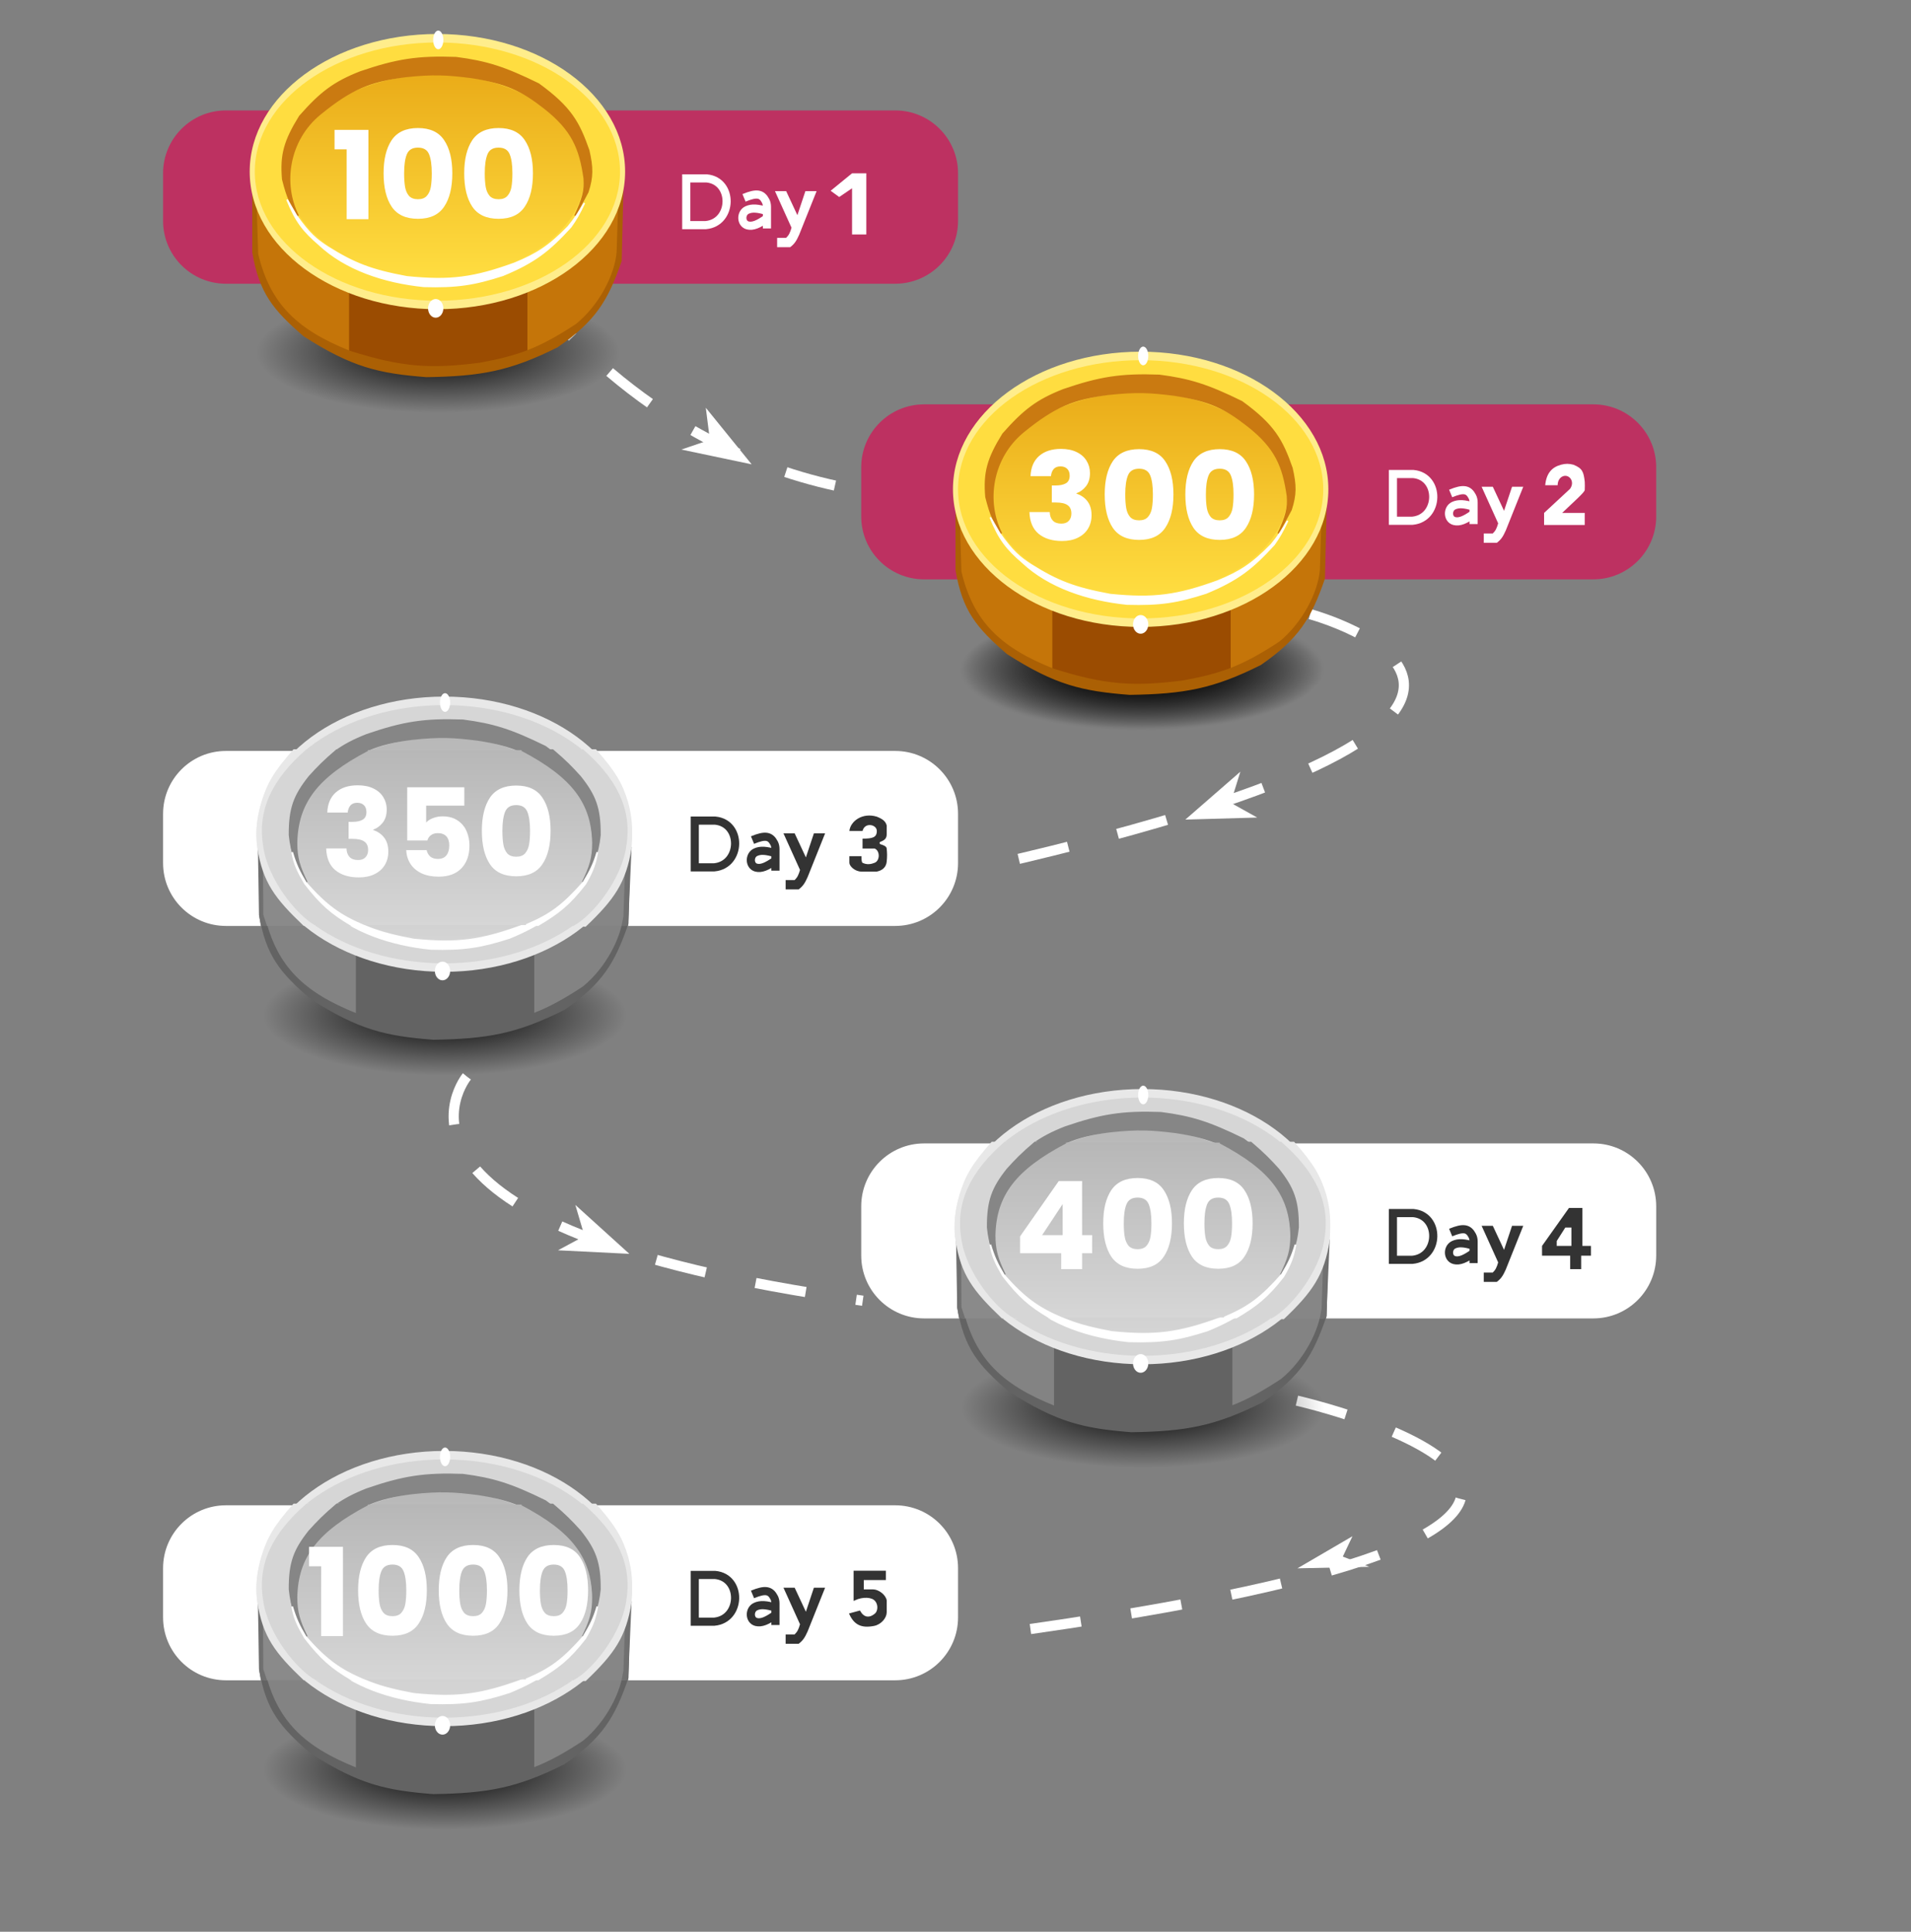 <svg width="375" height="379" viewBox="0 0 375 379" fill="none" xmlns="http://www.w3.org/2000/svg">
<rect x="0" y="0" width="375" height="379" fill="#808080" stroke="none"/>
<path d="M105.801 58.6C105.801 58.6 127.501 89.1 168.101 96.1" stroke="white" stroke-width="2" stroke-dasharray="10 10"/>
<path d="M133.701 88.2L147.501 91.1L138.501 80L139.301 86.3L133.701 88.2Z" fill="white"/>
<path d="M257.101 120.5C257.101 120.5 326.801 139.4 194.801 169.7" stroke="white" stroke-width="2" stroke-dasharray="10 10"/>
<path d="M246.702 160.4L232.602 160.8L243.402 151.4L241.502 157.5L246.702 160.4Z" fill="white"/>
<path d="M254.5 274.8C254.5 274.8 357.8 298.5 195.1 320.6" stroke="white" stroke-width="2" stroke-dasharray="10 10"/>
<path d="M268.7 307.4L254.6 307.7L265.4 301.4L263.5 305.4L268.7 307.4Z" fill="white"/>
<path d="M91.6 211.2C91.6 211.2 67.1 240.9 169.3 255.2" stroke="white" stroke-width="2" stroke-dasharray="10 10"/>
<path d="M109.5 245.3L123.5 246L112.9 236.4L114.7 242.5L109.5 245.3Z" fill="white"/>
<path d="M175.667 295.333H44.333C37.522 295.333 32 300.855 32 307.666V317.333C32 324.145 37.522 329.666 44.333 329.666H175.667C182.478 329.666 188 324.145 188 317.333V307.666C188 300.855 182.478 295.333 175.667 295.333Z" fill="white"/>
<path d="M173.667 308.333V309.833H169.334V312H171.334C172.334 312 173.667 313 173.834 314V316.333C173.834 317.333 172.834 318.567 171.501 318.833C169.001 319.333 167.714 318.56 166.834 316.667L168.667 316.167C169.403 317.458 170.575 317.758 171.834 316.667C172.399 316.177 172.587 314.841 171.834 314C171.167 313.167 169.294 313.064 167.667 313.833V308.333H173.667Z" fill="#333333" stroke="#333333" stroke-width="0.333"/>
<path d="M136.334 318.167V309H140.334C145.667 309.5 145.501 317.667 140.167 318.167H136.334Z" stroke="#333333" stroke-width="1.6"/>
<path d="M147.667 312.82C150.232 311.754 151.172 312.015 151.912 313.437C152.096 313.792 152.167 314.193 152.167 314.592V315.404M152.167 315.404C150.367 314.843 149.213 314.758 148.256 315.213C146.987 315.816 147.038 317.887 148.401 318.228C149.378 318.473 150.491 318.02 152.167 316.82M152.167 315.404V316.82M152.167 318.82V316.82" stroke="#333333" stroke-width="1.6"/>
<path d="M156.667 322.333H154.5H154.333V320.833H156C156.61 320.246 156.852 319.765 157.167 318.667L154 311.667H155.833L158.167 316.667L159.833 311.667H161.667L158.333 320C157.786 321.228 157.417 321.753 156.667 322.333Z" fill="#333333" stroke="#333333" stroke-width="0.333"/>
<path d="M87.333 359C107.031 359 122.999 353.702 122.999 347.167C122.999 340.631 107.031 335.333 87.333 335.333C67.635 335.333 51.666 340.631 51.666 347.167C51.666 353.702 67.635 359 87.333 359Z" fill="url(#paint0_radial_45_13774)"/>
<path d="M51.769 326.538L51.5 318.333C56.548 327.802 60.839 331.065 69.833 335V347C60.515 342.679 55.657 339.549 52.44 330.367C52.009 329.138 51.812 327.841 51.769 326.538Z" fill="#838383" stroke="#838383" stroke-width="0.333"/>
<path d="M122.565 326.705L122.834 318.5C117.786 327.969 113.829 331.065 104.834 335V347C114.151 342.68 118.715 339.696 121.897 330.535C122.324 329.304 122.522 328.007 122.565 326.705Z" fill="#838383" stroke="#838383" stroke-width="0.333"/>
<path d="M104.667 335C90.622 339.393 82.979 339.34 70 335V347C83.45 351.045 91.038 351.139 104.667 347V335Z" fill="#636363" stroke="#636363" stroke-width="0.333"/>
<path d="M51 327.5V315.333L51.5 317.333L51.833 327.833C54.167 337.667 59.5 342.833 70 347C80.257 350.249 85.816 350.558 95.5 349.333C102.988 347.955 107.164 346.509 114.5 341.667C119 338 122.129 332 122.5 327.5L122.833 317L123.5 315.333L123.167 329.167C120.478 336.948 118.113 340.839 110.667 346C101.401 350.632 95.708 351.672 85 351.833C75.758 351.101 70.54 349.96 61 343.833C55.087 338.715 52.358 335.475 51 327.5Z" fill="#636363" stroke="#636363" stroke-width="0.333"/>
<path d="M123.834 311.667C123.834 319.056 119.748 325.761 113.114 330.624C106.48 335.487 97.307 338.5 87.167 338.5C77.028 338.5 67.855 335.487 61.221 330.624C54.586 325.761 50.501 319.056 50.501 311.667C50.501 304.277 54.586 297.572 61.221 292.709C67.855 287.846 77.028 284.833 87.167 284.833C97.307 284.833 106.48 287.846 113.114 292.709C119.748 297.572 123.834 304.277 123.834 311.667Z" fill="#E8E8E8" stroke="#E8E8E8" stroke-width="0.333"/>
<path d="M87.167 337C106.957 337 123.001 325.658 123.001 311.667C123.001 297.676 106.957 286.333 87.167 286.333C67.377 286.333 51.334 297.676 51.334 311.667C51.334 325.658 67.377 337 87.167 337Z" fill="#D6D6D6"/>
<path d="M86.835 332.333C102.943 332.333 116.001 323.453 116.001 312.5C116.001 301.546 102.943 292.667 86.835 292.667C70.726 292.667 57.668 301.546 57.668 312.5C57.668 323.453 70.726 332.333 86.835 332.333Z" fill="url(#paint1_linear_45_13774)"/>
<path d="M64.167 300.333C57.833 305.5 56.667 314.166 59.834 320.333C58.494 318.28 57.785 316.954 56.833 313.166C56.424 308.366 57.181 305.663 60.166 300.833C64.305 296.137 66.892 294.183 72 292.166C79.133 289.722 83.265 289.057 90.833 289.333C96.761 290.104 100.275 291.198 107 294.5C113.374 299.121 114.92 302.076 116.833 307.5C117.609 310.891 117.626 312.688 116.666 315.666L114.166 320.333C115.729 317.023 116.169 315.414 116 313C115.166 307.166 113.7 303.496 108.166 299.166C103.764 295.728 100.792 294.262 93.833 293.166C89.108 292.565 86.35 292.397 80.833 293C73.888 293.892 70.229 295.394 64.167 300.333Z" fill="#868686" stroke="#868686" stroke-width="0.333"/>
<path d="M64.001 326C60.928 323.351 59.446 321.548 57.668 317.167L59.501 320.333C62.045 323.903 63.366 325.004 65.668 326.5C70.796 329.71 74.151 331.037 81.168 332.333C89.75 333.197 94.37 332.558 102.335 329.667C106.674 327.87 109.004 326.413 112.835 322.5C114.261 320.76 114.914 319.72 116.001 317.833C114.938 320.076 114.355 321.051 113.335 322.5C109.016 327.24 106.194 329.43 100.001 332C94.373 333.815 90.999 334.349 84.501 334.167C76.665 333.359 69.168 330.833 64.001 326Z" fill="white" stroke="white" stroke-width="0.333"/>
<path d="M86.834 340.333C87.662 340.333 88.334 339.512 88.334 338.5C88.334 337.487 87.662 336.667 86.834 336.667C86.006 336.667 85.334 337.487 85.334 338.5C85.334 339.512 86.006 340.333 86.834 340.333Z" fill="white"/>
<path d="M87.334 287.666C87.886 287.666 88.334 286.845 88.334 285.833C88.334 284.82 87.886 284 87.334 284C86.782 284 86.334 284.82 86.334 285.833C86.334 286.845 86.782 287.666 87.334 287.666Z" fill="white"/>
<path d="M102.41 295.177H71.966C64.313 299.485 61.261 302.334 58.847 308.464C57.561 314.76 58.359 317.194 60.193 321.247C63.961 325.489 66.352 327.227 70.957 329.489H103.251L107.624 327.302C115.382 321.868 117.354 318.017 115.866 309.473C114.857 303.923 110.405 299.109 102.41 295.177Z" fill="url(#paint2_linear_45_13774)"/>
<path d="M51.445 318.052C53.715 323.658 55.716 325.861 59.519 329.489H51.95L51.445 327.807V318.052Z" fill="#8A8A8A" stroke="#8A8A8A" stroke-width="0.333"/>
<path d="M51 327.5L50.773 314.183L51.446 318.051L51.5 327.5L52.166 329.5H51.333L51 327.5Z" fill="#707070" stroke="#707070" stroke-width="0.333"/>
<path d="M60.192 295.177H57.669C53.899 299.455 52.576 301.689 51.446 305.437C50.655 308.375 50.164 311.149 50.666 314.333C51.728 321.072 54.081 324.172 59.666 329.489H62.042C60.971 328.837 60.369 328.458 59.183 327.302C52.414 320.244 49.932 313.174 52.455 305.437C54.41 301.126 56.048 298.865 60.192 295.177Z" fill="#E8E8E8" stroke="#E8E8E8" stroke-width="0.333"/>
<path d="M66.083 295.177H60.196C53.633 300.895 50.67 306.842 51.785 313.847C52.626 320.406 58.344 327.471 62.045 329.489H68.604C61.035 324.443 57.354 319.844 56.832 313.342C56.474 305.472 58.449 301.484 66.083 295.177Z" fill="#D6D6D6" stroke="#D6D6D6" stroke-width="0.333"/>
<path d="M72.133 295.177H66.078C63.545 297.33 62.428 298.481 60.697 300.391C57.743 304.116 56.804 306.573 56.829 311.828C57.221 315.614 58.14 317.605 60.192 321.079C58.722 318.031 58.172 316.333 58.173 313.342C58.348 305.453 62.211 300.391 72.133 295.177Z" fill="#868686" stroke="#868686" stroke-width="0.333"/>
<path d="M71.499 329.667L68.938 329.489C65.004 327.145 63.059 325.471 59.832 321.333C58.327 318.729 57.745 317.471 57.332 315.192C58.027 317.557 58.669 318.943 59.999 321.167C64.042 325.736 66.743 327.66 71.499 329.667Z" fill="white" stroke="white" stroke-width="0.333"/>
<path d="M123.098 318.052C120.828 323.658 118.827 325.861 115.024 329.489H122.593L123.098 327.807V318.052Z" fill="#868686" stroke="#868686" stroke-width="0.333"/>
<path d="M123.166 328L123.77 314.183L122.832 318.167L122.499 327.833L122.166 329.5H123.097L123.166 328Z" fill="#707070" stroke="#707070" stroke-width="0.333"/>
<path d="M114.351 295.177H116.874C120.644 299.455 121.966 301.689 123.097 305.437C123.888 308.375 124.003 310.37 123.77 314.351C122.708 321.09 120.44 324.341 114.855 329.657L112.501 329.489C113.571 328.837 114.174 328.458 115.36 327.302C122.129 320.244 124.611 313.174 122.088 305.437C120.132 301.126 118.494 298.865 114.351 295.177Z" fill="#E8E8E8" stroke="#E8E8E8" stroke-width="0.333"/>
<path d="M108.46 295.177H114.347C120.91 300.895 123.873 306.842 122.758 313.847C121.917 320.406 116.199 327.471 112.498 329.489H105.939C113.508 324.443 117.189 319.844 117.711 313.342C118.069 305.472 116.094 301.484 108.46 295.177Z" fill="#D6D6D6" stroke="#D6D6D6" stroke-width="0.333"/>
<path d="M102.41 295.177H108.465C110.997 297.33 112.115 298.481 113.846 300.391C116.8 304.116 117.739 306.573 117.714 311.828C117.322 315.614 116.403 317.605 114.351 321.079C115.821 318.031 116.371 316.333 116.37 313.342C116.195 305.453 112.332 300.391 102.41 295.177Z" fill="#868686" stroke="#868686" stroke-width="0.333"/>
<path d="M103.25 329.489H105.605C109.539 327.145 111.63 325.553 114.856 321.415C116.361 318.811 116.798 317.471 117.211 315.192C116.516 317.557 115.85 318.855 114.52 321.079C110.476 325.648 108.007 327.483 103.25 329.489Z" fill="white" stroke="white" stroke-width="0.333"/>
<path d="M312.667 224.333H181.333C174.522 224.333 169 229.855 169 236.666V246.333C169 253.145 174.522 258.666 181.333 258.666H312.667C319.478 258.666 325 253.145 325 246.333V236.666C325 229.855 319.478 224.333 312.667 224.333Z" fill="white"/>
<path d="M273.334 247.167V238H277.334C282.667 238.5 282.501 246.667 277.167 247.167H273.334Z" stroke="#333333" stroke-width="1.6"/>
<path d="M284.667 241.82C287.232 240.754 288.172 241.015 288.912 242.438C289.096 242.792 289.167 243.193 289.167 243.592V244.404M289.167 244.404C287.367 243.844 286.213 243.758 285.256 244.214C283.987 244.817 284.038 246.887 285.401 247.229C286.378 247.474 287.491 247.02 289.167 245.82M289.167 244.404V245.82M289.167 247.82V245.82" stroke="#333333" stroke-width="1.6"/>
<path d="M293.667 251.333H291.5H291.333V249.833H293C293.61 249.246 293.852 248.765 294.167 247.667L291 240.667H292.833L295.167 245.667L296.833 240.667H298.667L295.333 249C294.786 250.228 294.417 250.753 293.667 251.333Z" fill="#333333" stroke="#333333" stroke-width="0.333"/>
<path d="M224.333 288C244.031 288 260 282.702 260 276.167C260 269.631 244.031 264.333 224.333 264.333C204.635 264.333 188.667 269.631 188.667 276.167C188.667 282.702 204.635 288 224.333 288Z" fill="url(#paint3_radial_45_13774)"/>
<path d="M188.769 255.538L188.5 247.333C193.548 256.802 197.839 260.065 206.833 264V276C197.515 271.679 192.657 268.549 189.44 259.367C189.009 258.138 188.812 256.841 188.769 255.538Z" fill="#838383" stroke="#838383" stroke-width="0.333"/>
<path d="M259.565 255.705L259.834 247.5C254.786 256.969 250.829 260.065 241.834 264V276C251.151 271.68 255.715 268.696 258.897 259.535C259.324 258.304 259.522 257.007 259.565 255.705Z" fill="#838383" stroke="#838383" stroke-width="0.333"/>
<path d="M241.667 264C227.622 268.393 219.979 268.34 207 264V276C220.45 280.045 228.038 280.139 241.667 276V264Z" fill="#636363" stroke="#636363" stroke-width="0.333"/>
<path d="M188 256.5V244.333L188.5 246.333L188.833 256.833C191.167 266.667 196.5 271.833 207 276C217.257 279.249 222.816 279.558 232.5 278.333C239.988 276.955 244.164 275.509 251.5 270.667C256 267 259.129 261 259.5 256.5L259.833 246L260.5 244.333L260.167 258.167C257.478 265.948 255.113 269.839 247.667 275C238.401 279.632 232.708 280.672 222 280.833C212.758 280.101 207.54 278.96 198 272.833C192.087 267.715 189.358 264.475 188 256.5Z" fill="#636363" stroke="#636363" stroke-width="0.333"/>
<path d="M260.834 240.667C260.834 248.056 256.748 254.761 250.114 259.624C243.48 264.487 234.307 267.5 224.167 267.5C214.028 267.5 204.855 264.487 198.221 259.624C191.587 254.761 187.501 248.056 187.501 240.667C187.501 233.277 191.587 226.572 198.221 221.709C204.855 216.846 214.028 213.833 224.167 213.833C234.307 213.833 243.48 216.846 250.114 221.709C256.748 226.572 260.834 233.277 260.834 240.667Z" fill="#E8E8E8" stroke="#E8E8E8" stroke-width="0.333"/>
<path d="M224.167 266C243.957 266 260 254.658 260 240.667C260 226.676 243.957 215.333 224.167 215.333C204.377 215.333 188.333 226.676 188.333 240.667C188.333 254.658 204.377 266 224.167 266Z" fill="#D6D6D6"/>
<path d="M223.835 261.333C239.943 261.333 253.002 252.453 253.002 241.5C253.002 230.546 239.943 221.667 223.835 221.667C207.727 221.667 194.668 230.546 194.668 241.5C194.668 252.453 207.727 261.333 223.835 261.333Z" fill="url(#paint4_linear_45_13774)"/>
<path d="M201.167 229.333C194.833 234.5 193.667 243.166 196.834 249.333C195.494 247.28 194.785 245.954 193.833 242.166C193.424 237.366 194.181 234.663 197.166 229.833C201.305 225.137 203.892 223.183 209 221.166C216.133 218.722 220.265 218.057 227.833 218.333C233.761 219.104 237.275 220.198 244 223.5C250.374 228.121 251.92 231.076 253.833 236.5C254.609 239.891 254.626 241.688 253.666 244.666L251.166 249.333C252.729 246.023 253.169 244.414 253 242C252.166 236.166 250.7 232.496 245.166 228.166C240.764 224.728 237.792 223.262 230.833 222.166C226.108 221.565 223.35 221.397 217.833 222C210.888 222.892 207.229 224.394 201.167 229.333Z" fill="#868686" stroke="#868686" stroke-width="0.333"/>
<path d="M201.001 255C197.928 252.351 196.446 250.548 194.668 246.167L196.501 249.333C199.045 252.903 200.366 254.004 202.668 255.5C207.796 258.71 211.151 260.037 218.168 261.333C226.75 262.197 231.37 261.558 239.335 258.667C243.674 256.87 246.004 255.413 249.835 251.5C251.261 249.76 251.914 248.72 253.001 246.833C251.938 249.076 251.355 250.051 250.335 251.5C246.016 256.24 243.194 258.43 237.001 261C231.373 262.815 227.999 263.349 221.501 263.167C213.665 262.359 206.168 259.833 201.001 255Z" fill="white" stroke="white" stroke-width="0.333"/>
<path d="M223.834 269.333C224.662 269.333 225.334 268.512 225.334 267.5C225.334 266.487 224.662 265.667 223.834 265.667C223.006 265.667 222.334 266.487 222.334 267.5C222.334 268.512 223.006 269.333 223.834 269.333Z" fill="white"/>
<path d="M224.334 216.666C224.886 216.666 225.334 215.845 225.334 214.833C225.334 213.82 224.886 213 224.334 213C223.782 213 223.334 213.82 223.334 214.833C223.334 215.845 223.782 216.666 224.334 216.666Z" fill="white"/>
<path d="M239.41 224.177H208.966C201.313 228.485 198.261 231.334 195.847 237.464C194.561 243.76 195.359 246.194 197.192 250.247C200.961 254.489 203.352 256.227 207.957 258.489H240.251L244.624 256.302C252.382 250.868 254.354 247.017 252.866 238.473C251.857 232.923 247.405 228.109 239.41 224.177Z" fill="url(#paint5_linear_45_13774)"/>
<path d="M188.445 247.052C190.715 252.658 192.716 254.861 196.519 258.489H188.95L188.445 256.807V247.052Z" fill="#8A8A8A" stroke="#8A8A8A" stroke-width="0.333"/>
<path d="M188 256.5L187.773 243.183L188.446 247.051L188.5 256.5L189.166 258.5H188.333L188 256.5Z" fill="#707070" stroke="#707070" stroke-width="0.333"/>
<path d="M197.192 224.177H194.669C190.899 228.455 189.576 230.689 188.445 234.437C187.655 237.375 187.164 240.149 187.666 243.333C188.728 250.072 191.081 253.172 196.666 258.489H199.042C197.971 257.837 197.369 257.458 196.183 256.302C189.414 249.244 186.932 242.174 189.455 234.437C191.41 230.126 193.048 227.865 197.192 224.177Z" fill="#E8E8E8" stroke="#E8E8E8" stroke-width="0.333"/>
<path d="M203.083 224.177H197.196C190.633 229.895 187.67 235.842 188.785 242.847C189.626 249.406 195.344 256.471 199.045 258.489H205.604C198.035 253.443 194.354 248.844 193.832 242.342C193.474 234.472 195.449 230.484 203.083 224.177Z" fill="#D6D6D6" stroke="#D6D6D6" stroke-width="0.333"/>
<path d="M209.133 224.177H203.078C200.546 226.33 199.428 227.481 197.697 229.391C194.743 233.116 193.804 235.573 193.829 240.828C194.221 244.614 195.14 246.605 197.192 250.079C195.722 247.031 195.172 245.333 195.173 242.342C195.348 234.453 199.211 229.391 209.133 224.177Z" fill="#868686" stroke="#868686" stroke-width="0.333"/>
<path d="M208.499 258.667L205.938 258.489C202.004 256.145 200.059 254.471 196.832 250.333C195.327 247.729 194.745 246.471 194.332 244.192C195.027 246.557 195.669 247.943 196.999 250.167C201.042 254.736 203.743 256.66 208.499 258.667Z" fill="white" stroke="white" stroke-width="0.333"/>
<path d="M260.098 247.052C257.828 252.658 255.827 254.861 252.024 258.489H259.593L260.098 256.807V247.052Z" fill="#868686" stroke="#868686" stroke-width="0.333"/>
<path d="M260.166 257L260.77 243.183L259.832 247.167L259.499 256.833L259.166 258.5H260.097L260.166 257Z" fill="#707070" stroke="#707070" stroke-width="0.333"/>
<path d="M251.351 224.177H253.874C257.644 228.455 258.966 230.689 260.097 234.437C260.888 237.375 261.003 239.37 260.77 243.351C259.708 250.09 257.44 253.341 251.855 258.657L249.501 258.489C250.571 257.837 251.174 257.458 252.36 256.302C259.129 249.244 261.611 242.174 259.088 234.437C257.132 230.126 255.494 227.865 251.351 224.177Z" fill="#E8E8E8" stroke="#E8E8E8" stroke-width="0.333"/>
<path d="M245.46 224.177H251.347C257.91 229.895 260.873 235.842 259.758 242.847C258.917 249.406 253.199 256.471 249.498 258.489H242.939C250.508 253.443 254.189 248.844 254.711 242.342C255.069 234.472 253.094 230.484 245.46 224.177Z" fill="#D6D6D6" stroke="#D6D6D6" stroke-width="0.333"/>
<path d="M239.41 224.177H245.465C247.997 226.33 249.115 227.481 250.846 229.391C253.8 233.116 254.739 235.573 254.714 240.828C254.322 244.614 253.403 246.605 251.351 250.079C252.821 247.031 253.371 245.333 253.37 242.342C253.195 234.453 249.332 229.391 239.41 224.177Z" fill="#868686" stroke="#868686" stroke-width="0.333"/>
<path d="M240.25 258.489H242.605C246.539 256.145 248.63 254.553 251.856 250.415C253.361 247.811 253.798 246.471 254.211 244.192C253.516 246.557 252.85 247.855 251.52 250.079C247.476 254.648 245.007 256.483 240.25 258.489Z" fill="white" stroke="white" stroke-width="0.333"/>
<path d="M175.667 147.333H44.333C37.522 147.333 32 152.855 32 159.666V169.333C32 176.145 37.522 181.666 44.333 181.666H175.667C182.478 181.666 188 176.145 188 169.333V159.666C188 152.855 182.478 147.333 175.667 147.333Z" fill="white"/>
<path d="M136.334 170.167V161H140.334C145.667 161.5 145.501 169.667 140.167 170.167H136.334Z" stroke="#333333" stroke-width="1.6"/>
<path d="M147.667 164.82C150.232 163.754 151.172 164.015 151.912 165.438C152.096 165.792 152.167 166.193 152.167 166.592V167.404M152.167 167.404C150.367 166.844 149.213 166.758 148.256 167.214C146.987 167.817 147.038 169.887 148.401 170.229C149.378 170.474 150.491 170.02 152.167 168.82M152.167 167.404V168.82M152.167 170.82V168.82" stroke="#333333" stroke-width="1.6"/>
<path d="M156.667 174.333H154.5H154.333V172.833H156C156.61 172.246 156.852 171.765 157.167 170.667L154 163.667H155.833L158.167 168.667L159.833 163.667H161.667L158.333 172C157.786 173.228 157.417 173.753 156.667 174.333Z" fill="#333333" stroke="#333333" stroke-width="0.333"/>
<path d="M87.333 211C107.031 211 122.999 205.702 122.999 199.167C122.999 192.631 107.031 187.333 87.333 187.333C67.635 187.333 51.666 192.631 51.666 199.167C51.666 205.702 67.635 211 87.333 211Z" fill="url(#paint6_radial_45_13774)"/>
<path d="M51.769 178.538L51.5 170.333C56.548 179.802 60.839 183.065 69.833 187V199C60.515 194.679 55.657 191.549 52.44 182.367C52.009 181.138 51.812 179.841 51.769 178.538Z" fill="#838383" stroke="#838383" stroke-width="0.333"/>
<path d="M122.565 178.705L122.834 170.5C117.786 179.969 113.829 183.065 104.834 187V199C114.151 194.68 118.715 191.696 121.897 182.535C122.324 181.304 122.522 180.007 122.565 178.705Z" fill="#838383" stroke="#838383" stroke-width="0.333"/>
<path d="M104.667 187C90.622 191.393 82.979 191.34 70 187V199C83.45 203.045 91.038 203.139 104.667 199V187Z" fill="#636363" stroke="#636363" stroke-width="0.333"/>
<path d="M51 179.5V167.333L51.5 169.333L51.833 179.833C54.167 189.667 59.5 194.833 70 199C80.257 202.249 85.816 202.558 95.5 201.333C102.988 199.955 107.164 198.509 114.5 193.667C119 190 122.129 184 122.5 179.5L122.833 169L123.5 167.333L123.167 181.167C120.478 188.948 118.113 192.839 110.667 198C101.401 202.632 95.708 203.672 85 203.833C75.758 203.101 70.54 201.96 61 195.833C55.087 190.715 52.358 187.475 51 179.5Z" fill="#636363" stroke="#636363" stroke-width="0.333"/>
<path d="M123.834 163.667C123.834 171.056 119.748 177.761 113.114 182.624C106.48 187.487 97.307 190.5 87.167 190.5C77.028 190.5 67.855 187.487 61.221 182.624C54.586 177.761 50.501 171.056 50.501 163.667C50.501 156.277 54.586 149.572 61.221 144.709C67.855 139.846 77.028 136.833 87.167 136.833C97.307 136.833 106.48 139.846 113.114 144.709C119.748 149.572 123.834 156.277 123.834 163.667Z" fill="#E8E8E8" stroke="#E8E8E8" stroke-width="0.333"/>
<path d="M87.167 189C106.957 189 123.001 177.658 123.001 163.667C123.001 149.676 106.957 138.333 87.167 138.333C67.377 138.333 51.334 149.676 51.334 163.667C51.334 177.658 67.377 189 87.167 189Z" fill="#D6D6D6"/>
<path d="M86.835 184.333C102.943 184.333 116.001 175.453 116.001 164.5C116.001 153.546 102.943 144.667 86.835 144.667C70.726 144.667 57.668 153.546 57.668 164.5C57.668 175.453 70.726 184.333 86.835 184.333Z" fill="url(#paint7_linear_45_13774)"/>
<path d="M64.167 152.333C57.833 157.5 56.667 166.166 59.834 172.333C58.494 170.28 57.785 168.954 56.833 165.166C56.424 160.366 57.181 157.663 60.166 152.833C64.305 148.137 66.892 146.183 72 144.166C79.133 141.722 83.265 141.057 90.833 141.333C96.761 142.104 100.275 143.198 107 146.5C113.374 151.121 114.92 154.076 116.833 159.5C117.609 162.891 117.626 164.688 116.666 167.666L114.166 172.333C115.729 169.023 116.169 167.414 116 165C115.166 159.166 113.7 155.496 108.166 151.166C103.764 147.728 100.792 146.262 93.833 145.166C89.108 144.565 86.35 144.397 80.833 145C73.888 145.892 70.229 147.394 64.167 152.333Z" fill="#868686" stroke="#868686" stroke-width="0.333"/>
<path d="M64.001 178C60.928 175.351 59.446 173.548 57.668 169.167L59.501 172.333C62.045 175.903 63.366 177.004 65.668 178.5C70.796 181.71 74.151 183.037 81.168 184.333C89.75 185.197 94.37 184.558 102.335 181.667C106.674 179.87 109.004 178.413 112.835 174.5C114.261 172.76 114.914 171.72 116.001 169.833C114.938 172.076 114.355 173.051 113.335 174.5C109.016 179.24 106.194 181.43 100.001 184C94.373 185.815 90.999 186.349 84.501 186.167C76.665 185.359 69.168 182.833 64.001 178Z" fill="white" stroke="white" stroke-width="0.333"/>
<path d="M86.834 192.333C87.662 192.333 88.334 191.512 88.334 190.5C88.334 189.487 87.662 188.667 86.834 188.667C86.006 188.667 85.334 189.487 85.334 190.5C85.334 191.512 86.006 192.333 86.834 192.333Z" fill="white"/>
<path d="M87.334 139.666C87.886 139.666 88.334 138.845 88.334 137.833C88.334 136.82 87.886 136 87.334 136C86.782 136 86.334 136.82 86.334 137.833C86.334 138.845 86.782 139.666 87.334 139.666Z" fill="white"/>
<path d="M102.41 147.177H71.966C64.313 151.485 61.261 154.334 58.847 160.464C57.561 166.76 58.359 169.194 60.193 173.247C63.961 177.489 66.352 179.227 70.957 181.489H103.251L107.624 179.302C115.382 173.868 117.354 170.017 115.866 161.473C114.857 155.923 110.405 151.109 102.41 147.177Z" fill="url(#paint8_linear_45_13774)"/>
<path d="M51.445 170.052C53.715 175.658 55.716 177.861 59.519 181.489H51.95L51.445 179.807V170.052Z" fill="#8A8A8A" stroke="#8A8A8A" stroke-width="0.333"/>
<path d="M51 179.5L50.773 166.183L51.446 170.051L51.5 179.5L52.166 181.5H51.333L51 179.5Z" fill="#707070" stroke="#707070" stroke-width="0.333"/>
<path d="M60.192 147.177H57.669C53.899 151.455 52.576 153.689 51.446 157.437C50.655 160.375 50.164 163.149 50.666 166.333C51.728 173.072 54.081 176.172 59.666 181.489H62.042C60.971 180.837 60.369 180.458 59.183 179.302C52.414 172.244 49.932 165.174 52.455 157.437C54.41 153.126 56.048 150.865 60.192 147.177Z" fill="#E8E8E8" stroke="#E8E8E8" stroke-width="0.333"/>
<path d="M66.083 147.177H60.196C53.633 152.895 50.67 158.842 51.785 165.847C52.626 172.406 58.344 179.471 62.045 181.489H68.604C61.035 176.443 57.354 171.844 56.832 165.342C56.474 157.472 58.449 153.484 66.083 147.177Z" fill="#D6D6D6" stroke="#D6D6D6" stroke-width="0.333"/>
<path d="M72.133 147.177H66.078C63.545 149.33 62.428 150.481 60.697 152.391C57.743 156.116 56.804 158.573 56.829 163.828C57.221 167.614 58.14 169.605 60.192 173.079C58.722 170.031 58.172 168.333 58.173 165.342C58.348 157.453 62.211 152.391 72.133 147.177Z" fill="#868686" stroke="#868686" stroke-width="0.333"/>
<path d="M71.499 181.667L68.938 181.489C65.004 179.145 63.059 177.471 59.832 173.333C58.327 170.729 57.745 169.471 57.332 167.192C58.027 169.557 58.669 170.943 59.999 173.167C64.042 177.736 66.743 179.66 71.499 181.667Z" fill="white" stroke="white" stroke-width="0.333"/>
<path d="M123.098 170.052C120.828 175.658 118.827 177.861 115.024 181.489H122.593L123.098 179.807V170.052Z" fill="#868686" stroke="#868686" stroke-width="0.333"/>
<path d="M123.166 180L123.77 166.183L122.832 170.167L122.499 179.833L122.166 181.5H123.097L123.166 180Z" fill="#707070" stroke="#707070" stroke-width="0.333"/>
<path d="M114.351 147.177H116.874C120.644 151.455 121.966 153.689 123.097 157.437C123.888 160.375 124.003 162.37 123.77 166.351C122.708 173.09 120.44 176.341 114.855 181.657L112.501 181.489C113.571 180.837 114.174 180.458 115.36 179.302C122.129 172.244 124.611 165.174 122.088 157.437C120.132 153.126 118.494 150.865 114.351 147.177Z" fill="#E8E8E8" stroke="#E8E8E8" stroke-width="0.333"/>
<path d="M108.46 147.177H114.347C120.91 152.895 123.873 158.842 122.758 165.847C121.917 172.406 116.199 179.471 112.498 181.489H105.939C113.508 176.443 117.189 171.844 117.711 165.342C118.069 157.472 116.094 153.484 108.46 147.177Z" fill="#D6D6D6" stroke="#D6D6D6" stroke-width="0.333"/>
<path d="M102.41 147.177H108.465C110.997 149.33 112.115 150.481 113.846 152.391C116.8 156.116 117.739 158.573 117.714 163.828C117.322 167.614 116.403 169.605 114.351 173.079C115.821 170.031 116.371 168.333 116.37 165.342C116.195 157.453 112.332 152.391 102.41 147.177Z" fill="#868686" stroke="#868686" stroke-width="0.333"/>
<path d="M103.25 181.489H105.605C109.539 179.145 111.63 177.553 114.856 173.415C116.361 170.811 116.798 169.471 117.211 167.192C116.516 169.557 115.85 170.855 114.52 173.079C110.476 177.648 108.007 179.483 103.25 181.489Z" fill="white" stroke="white" stroke-width="0.333"/>
<path d="M175.667 21.666H44.333C37.522 21.666 32 27.188 32 34V43.333C32 50.145 37.522 55.666 44.333 55.666H175.667C182.478 55.666 188 50.145 188 43.333V34C188 27.188 182.478 21.666 175.667 21.666Z" fill="#BD3161"/>
<path d="M134.666 44.167V35H138.666C143.999 35.5 143.833 43.667 138.499 44.167H134.666Z" stroke="white" stroke-width="1.6"/>
<path d="M145.999 38.82C148.564 37.754 149.504 38.015 150.244 39.437C150.428 39.792 150.499 40.193 150.499 40.592V41.404M150.499 41.404C148.699 40.843 147.546 40.758 146.588 41.213C145.319 41.816 145.37 43.887 146.733 44.228C147.71 44.473 148.823 44.02 150.499 42.82M150.499 41.404V42.82M150.499 44.82V42.82" stroke="white" stroke-width="1.6"/>
<path d="M154.999 48.333H152.832H152.665V46.833H154.332C154.942 46.246 155.184 45.765 155.499 44.666L152.332 37.666H154.165L156.499 42.666L158.165 37.666H159.999L156.665 46C156.118 47.228 155.749 47.753 154.999 48.333Z" fill="white" stroke="white" stroke-width="0.333"/>
<path d="M85.999 81C105.697 81 121.665 75.702 121.665 69.166C121.665 62.631 105.697 57.333 85.999 57.333C66.301 57.333 50.332 62.631 50.332 69.166C50.332 75.702 66.301 81 85.999 81Z" fill="url(#paint9_radial_45_13774)"/>
<path d="M50.435 48.538L50.166 40.333C55.215 49.802 59.505 53.064 68.499 57V69C59.181 64.679 54.323 61.548 51.106 52.367C50.675 51.137 50.478 49.84 50.435 48.538Z" fill="#C57509" stroke="#C57509" stroke-width="0.333"/>
<path d="M121.231 48.705L121.5 40.5C116.452 49.969 112.495 53.065 103.5 57V69C112.817 64.68 117.381 61.696 120.563 52.535C120.99 51.304 121.188 50.007 121.231 48.705Z" fill="#C57509" stroke="#C57509" stroke-width="0.333"/>
<path d="M103.333 57C89.288 61.393 81.645 61.34 68.666 57V69C82.116 73.045 89.704 73.139 103.333 69V57Z" fill="#9B4C01" stroke="#9B4C01" stroke-width="0.333"/>
<path d="M49.666 49.5V37.334L50.166 39.334L50.499 49.834C52.833 59.667 58.166 64.834 68.666 69C78.923 72.249 84.483 72.558 94.166 71.334C101.654 69.955 105.83 68.509 113.166 63.667C117.666 60 120.795 54 121.166 49.5L121.499 39L122.166 37.334L121.833 51.167C119.144 58.948 116.779 62.839 109.333 68C100.067 72.632 94.374 73.672 83.666 73.834C74.424 73.102 69.206 71.96 59.666 65.834C53.753 60.715 51.024 57.475 49.666 49.5Z" fill="#AB6004" stroke="#AB6004" stroke-width="0.333"/>
<path d="M122.5 33.666C122.5 41.056 118.414 47.761 111.78 52.624C105.146 57.487 95.973 60.5 85.833 60.5C75.694 60.5 66.521 57.487 59.887 52.624C53.252 47.761 49.166 41.056 49.166 33.666C49.166 26.276 53.252 19.572 59.887 14.709C66.521 9.846 75.694 6.833 85.833 6.833C95.973 6.833 105.146 9.846 111.78 14.709C118.414 19.572 122.5 26.276 122.5 33.666Z" fill="#FFED8B" stroke="#FFED8B" stroke-width="0.333"/>
<path d="M85.833 59C105.623 59 121.667 47.658 121.667 33.667C121.667 19.676 105.623 8.334 85.833 8.334C66.043 8.334 50 19.676 50 33.667C50 47.658 66.043 59 85.833 59Z" fill="#FFDD40"/>
<path d="M85.501 54.333C101.609 54.333 114.667 45.453 114.667 34.5C114.667 23.546 101.609 14.666 85.501 14.666C69.392 14.666 56.334 23.546 56.334 34.5C56.334 45.453 69.392 54.333 85.501 54.333Z" fill="url(#paint10_linear_45_13774)"/>
<path d="M62.833 22.333C56.499 27.5 55.333 36.166 58.5 42.333C57.16 40.28 56.451 38.953 55.499 35.166C55.09 30.366 55.847 27.663 58.833 22.833C62.971 18.136 65.558 16.183 70.666 14.166C77.799 11.722 81.931 11.056 89.499 11.333C95.427 12.104 98.941 13.197 105.666 16.5C112.04 21.121 113.586 24.076 115.499 29.5C116.275 32.891 116.292 34.687 115.333 37.666L112.833 42.333C114.395 39.023 114.835 37.413 114.666 35C113.833 29.166 112.366 25.495 106.833 21.166C102.43 17.728 99.458 16.262 92.499 15.166C87.774 14.565 85.016 14.397 79.499 15C72.554 15.892 68.895 17.394 62.833 22.333Z" fill="#CA7A11" stroke="#CA7A11" stroke-width="0.333"/>
<path d="M62.667 48C59.594 45.351 58.112 43.547 56.334 39.166L58.167 42.333C60.711 45.903 62.032 47.004 64.334 48.5C69.462 51.71 72.817 53.038 79.834 54.333C88.416 55.197 93.036 54.558 101.001 51.666C105.34 49.87 107.67 48.413 111.501 44.5C112.927 42.76 113.58 41.72 114.667 39.833C113.604 42.075 113.021 43.05 112.001 44.5C107.682 49.239 104.86 51.431 98.667 54C93.038 55.815 89.665 56.349 83.167 56.166C75.331 55.359 67.834 52.833 62.667 48Z" fill="white" stroke="white" stroke-width="0.333"/>
<path d="M312.667 79.334H181.333C174.522 79.334 169 84.855 169 91.667V101.333C169 108.145 174.522 113.667 181.333 113.667H312.667C319.478 113.667 325 108.145 325 101.333V91.667C325 84.855 319.478 79.334 312.667 79.334Z" fill="#BD3161"/>
<path d="M273.334 102.167V93H277.334C282.667 93.5 282.501 101.667 277.167 102.167H273.334Z" stroke="white" stroke-width="1.6"/>
<path d="M284.667 96.821C287.232 95.754 288.172 96.015 288.912 97.438C289.096 97.792 289.167 98.193 289.167 98.592V99.404M289.167 99.404C287.367 98.844 286.213 98.758 285.256 99.214C283.987 99.817 284.038 101.887 285.401 102.229C286.378 102.474 287.491 102.02 289.167 100.82M289.167 99.404V100.82M289.167 102.82V100.82" stroke="white" stroke-width="1.6"/>
<path d="M293.667 106.333H291.5H291.333V104.833H293C293.61 104.246 293.852 103.765 294.167 102.667L291 95.666H292.833L295.167 100.667L296.833 95.666H298.667L295.333 104C294.786 105.228 294.417 105.753 293.667 106.333Z" fill="white" stroke="white" stroke-width="0.333"/>
<path d="M224.333 143C244.031 143 260 137.702 260 131.167C260 124.631 244.031 119.333 224.333 119.333C204.635 119.333 188.667 124.631 188.667 131.167C188.667 137.702 204.635 143 224.333 143Z" fill="url(#paint11_radial_45_13774)"/>
<path d="M223.999 143.333C243.697 143.333 259.666 138.035 259.666 131.5C259.666 124.964 243.697 119.667 223.999 119.667C204.301 119.667 188.333 124.964 188.333 131.5C188.333 138.035 204.301 143.333 223.999 143.333Z" fill="url(#paint12_radial_45_13774)"/>
<path d="M188.435 110.872L188.166 102.667C193.214 112.135 197.505 115.398 206.499 119.333V131.333C197.181 127.013 192.323 123.882 189.106 114.7C188.675 113.471 188.478 112.174 188.435 110.872Z" fill="#C57509" stroke="#C57509" stroke-width="0.333"/>
<path d="M259.231 111.039L259.5 102.833C254.452 112.302 250.495 115.398 241.5 119.333V131.333C250.817 127.013 255.381 124.03 258.563 114.868C258.99 113.637 259.188 112.341 259.231 111.039Z" fill="#C57509" stroke="#C57509" stroke-width="0.333"/>
<path d="M241.333 119.333C227.288 123.727 219.645 123.674 206.666 119.333V131.333C220.116 135.378 227.704 135.473 241.333 131.333V119.333Z" fill="#9B4C01" stroke="#9B4C01" stroke-width="0.333"/>
<path d="M187.666 111.833V99.666L188.166 101.667L188.499 112.167C190.833 122 196.166 127.167 206.666 131.333C216.923 134.582 222.482 134.892 232.166 133.667C239.654 132.289 243.83 130.842 251.166 126C255.666 122.333 258.795 116.333 259.166 111.833L259.499 101.333L260.166 99.666L259.833 113.5C257.144 121.281 254.779 125.172 247.333 130.333C238.067 134.966 232.374 136.006 221.666 136.167C212.424 135.435 207.206 134.293 197.666 128.167C191.753 123.049 189.024 119.809 187.666 111.833Z" fill="#AB6004" stroke="#AB6004" stroke-width="0.333"/>
<path d="M260.5 96C260.5 103.39 256.414 110.094 249.78 114.957C243.146 119.82 233.973 122.833 223.833 122.833C213.694 122.833 204.521 119.82 197.887 114.957C191.253 110.094 187.167 103.39 187.167 96C187.167 88.61 191.253 81.905 197.887 77.042C204.521 72.179 213.694 69.166 223.833 69.166C233.973 69.166 243.146 72.179 249.78 77.042C256.414 81.905 260.5 88.61 260.5 96Z" fill="#FFED8B" stroke="#FFED8B" stroke-width="0.333"/>
<path d="M223.833 121.334C243.623 121.334 259.666 109.991 259.666 96C259.666 82.009 243.623 70.667 223.833 70.667C204.043 70.667 188 82.009 188 96C188 109.991 204.043 121.334 223.833 121.334Z" fill="#FFDD40"/>
<path d="M223.501 116.667C239.609 116.667 252.668 107.787 252.668 96.833C252.668 85.88 239.609 77 223.501 77C207.393 77 194.334 85.88 194.334 96.833C194.334 107.787 207.393 116.667 223.501 116.667Z" fill="url(#paint13_linear_45_13774)"/>
<path d="M200.833 84.666C194.499 89.833 193.333 98.5 196.5 104.667C195.16 102.614 194.451 101.287 193.499 97.5C193.09 92.699 193.847 89.996 196.832 85.166C200.971 80.47 203.558 78.516 208.666 76.5C215.799 74.055 219.931 73.39 227.499 73.666C233.427 74.437 236.941 75.531 243.666 78.833C250.04 83.454 251.586 86.41 253.499 91.833C254.275 95.225 254.292 97.021 253.333 100L250.833 104.667C252.395 101.357 252.835 99.747 252.666 97.333C251.833 91.5 250.366 87.829 244.833 83.5C240.43 80.061 237.458 78.595 230.499 77.5C225.774 76.898 223.016 76.731 217.499 77.333C210.554 78.225 206.895 79.727 200.833 84.666Z" fill="#CA7A11" stroke="#CA7A11" stroke-width="0.333"/>
<path d="M200.667 110.333C197.594 107.684 196.112 105.881 194.334 101.5L196.167 104.667C198.711 108.236 200.032 109.338 202.334 110.833C207.462 114.043 210.817 115.371 217.834 116.667C226.416 117.531 231.036 116.892 239.001 114C243.34 112.204 245.67 110.747 249.501 106.833C250.927 105.093 251.58 104.053 252.667 102.167C251.604 104.409 251.021 105.384 250.001 106.833C245.682 111.573 242.86 113.764 236.667 116.333C231.039 118.148 227.665 118.683 221.167 118.5C213.331 117.693 205.834 115.167 200.667 110.333Z" fill="white" stroke="white" stroke-width="0.333"/>
<path d="M85.5 62.334C86.328 62.334 87 61.513 87 60.5C87 59.488 86.328 58.667 85.5 58.667C84.672 58.667 84 59.488 84 60.5C84 61.513 84.672 62.334 85.5 62.334Z" fill="white"/>
<path d="M86 9.667C86.552 9.667 87 8.846 87 7.833C87 6.821 86.552 6 86 6C85.448 6 85 6.821 85 7.833C85 8.846 85.448 9.667 86 9.667Z" fill="white"/>
<path d="M164.68 38.653L167.2 36.939V46H170V34H167.2L163 37.429L164.68 38.653Z" fill="white"/>
<path d="M303.222 95.197H305.66C305.66 93.542 307.211 92.832 308.097 93.778C308.435 94.139 308.762 94.961 308.097 95.906L303 100.635V103H310.979V100.635H306.546C308.538 98.698 310.954 96.616 310.979 96.143C311.012 95.496 311.002 95.134 310.979 94.488C310.757 92.596 310.535 91.887 308.762 91.177C307.876 90.941 307.211 90.941 306.324 91.177C304.551 91.65 303.443 92.832 303.222 95.197Z" fill="white"/>
<path d="M169.259 163.029H166.674C166.889 161.09 169.259 159.366 172.06 160.228C173.137 160.659 173.783 161.09 173.999 161.951V163.675C173.999 164.537 173.561 164.86 172.706 165.183C172.581 165.326 172.557 165.416 172.706 165.614C173.367 165.806 173.959 166.045 173.999 166.476C174.086 167.416 174.109 167.971 173.999 169.061C173.888 170.151 173.137 170.785 172.06 171H169.044C167.751 171 166.674 169.923 166.674 169.276V167.984H169.044C169.044 168.415 169.055 169.175 169.259 169.276C170.121 169.707 170.929 169.556 171.629 169.276C172.706 168.846 172.706 166.907 171.629 166.476H169.259V164.537C171.198 164.537 172.06 164.322 172.06 163.029C172.06 161.736 169.682 161.256 169.259 163.029Z" fill="#333333"/>
<path d="M307.88 237L302.6 244.44V246.36H308.12V249H310.28V246.36H312.2V244.44H310.52V237H307.88Z" fill="#333333"/>
<path d="M305.48 243.48L307.16 240.84H308.36V244.44H305.48V243.48Z" fill="white"/>
<path d="M223.834 124.333C224.662 124.333 225.334 123.512 225.334 122.5C225.334 121.487 224.662 120.667 223.834 120.667C223.006 120.667 222.334 121.487 222.334 122.5C222.334 123.512 223.006 124.333 223.834 124.333Z" fill="white"/>
<path d="M224.334 71.667C224.886 71.667 225.334 70.846 225.334 69.833C225.334 68.821 224.886 68 224.334 68C223.782 68 223.334 68.821 223.334 69.833C223.334 70.846 223.782 71.667 224.334 71.667Z" fill="white"/>
<path d="M65.648 29.296V25.48H72.296V43H68.024V29.296H65.648ZM75.271 34C75.271 31.248 75.799 29.08 76.855 27.496C77.927 25.912 79.647 25.12 82.015 25.12C84.383 25.12 86.095 25.912 87.151 27.496C88.223 29.08 88.759 31.248 88.759 34C88.759 36.784 88.223 38.968 87.151 40.552C86.095 42.136 84.383 42.928 82.015 42.928C79.647 42.928 77.927 42.136 76.855 40.552C75.799 38.968 75.271 36.784 75.271 34ZM84.727 34C84.727 32.384 84.551 31.144 84.199 30.28C83.847 29.4 83.119 28.96 82.015 28.96C80.911 28.96 80.183 29.4 79.831 30.28C79.479 31.144 79.303 32.384 79.303 34C79.303 35.088 79.367 35.992 79.495 36.712C79.623 37.416 79.879 37.992 80.263 38.44C80.663 38.872 81.247 39.088 82.015 39.088C82.783 39.088 83.359 38.872 83.743 38.44C84.143 37.992 84.407 37.416 84.535 36.712C84.663 35.992 84.727 35.088 84.727 34ZM91.094 34C91.094 31.248 91.622 29.08 92.678 27.496C93.75 25.912 95.47 25.12 97.838 25.12C100.206 25.12 101.918 25.912 102.974 27.496C104.046 29.08 104.582 31.248 104.582 34C104.582 36.784 104.046 38.968 102.974 40.552C101.918 42.136 100.206 42.928 97.838 42.928C95.47 42.928 93.75 42.136 92.678 40.552C91.622 38.968 91.094 36.784 91.094 34ZM100.55 34C100.55 32.384 100.374 31.144 100.022 30.28C99.67 29.4 98.942 28.96 97.838 28.96C96.734 28.96 96.006 29.4 95.654 30.28C95.302 31.144 95.126 32.384 95.126 34C95.126 35.088 95.19 35.992 95.318 36.712C95.446 37.416 95.702 37.992 96.086 38.44C96.486 38.872 97.07 39.088 97.838 39.088C98.606 39.088 99.182 38.872 99.566 38.44C99.966 37.992 100.23 37.416 100.358 36.712C100.486 35.992 100.55 35.088 100.55 34Z" fill="white"/>
<path d="M202.224 93.424C202.288 91.712 202.848 90.392 203.904 89.464C204.96 88.536 206.392 88.072 208.2 88.072C209.4 88.072 210.424 88.28 211.272 88.696C212.136 89.112 212.784 89.68 213.216 90.4C213.664 91.12 213.888 91.928 213.888 92.824C213.888 93.88 213.624 94.744 213.096 95.416C212.568 96.072 211.952 96.52 211.248 96.76V96.856C212.16 97.16 212.88 97.664 213.408 98.368C213.936 99.072 214.2 99.976 214.2 101.08C214.2 102.072 213.968 102.952 213.504 103.72C213.056 104.472 212.392 105.064 211.512 105.496C210.648 105.928 209.616 106.144 208.416 106.144C206.496 106.144 204.96 105.672 203.808 104.728C202.672 103.784 202.072 102.36 202.008 100.456H205.992C206.008 101.16 206.208 101.72 206.592 102.136C206.976 102.536 207.536 102.736 208.272 102.736C208.896 102.736 209.376 102.56 209.712 102.208C210.064 101.84 210.24 101.36 210.24 100.768C210.24 100 209.992 99.448 209.496 99.112C209.016 98.76 208.24 98.584 207.168 98.584H206.4V95.248H207.168C207.984 95.248 208.64 95.112 209.136 94.84C209.648 94.552 209.904 94.048 209.904 93.328C209.904 92.752 209.744 92.304 209.424 91.984C209.104 91.664 208.664 91.504 208.104 91.504C207.496 91.504 207.04 91.688 206.736 92.056C206.448 92.424 206.28 92.88 206.232 93.424H202.224ZM216.779 97C216.779 94.248 217.307 92.08 218.363 90.496C219.435 88.912 221.155 88.12 223.523 88.12C225.891 88.12 227.603 88.912 228.659 90.496C229.731 92.08 230.267 94.248 230.267 97C230.267 99.784 229.731 101.968 228.659 103.552C227.603 105.136 225.891 105.928 223.523 105.928C221.155 105.928 219.435 105.136 218.363 103.552C217.307 101.968 216.779 99.784 216.779 97ZM226.235 97C226.235 95.384 226.059 94.144 225.707 93.28C225.355 92.4 224.627 91.96 223.523 91.96C222.419 91.96 221.691 92.4 221.339 93.28C220.987 94.144 220.811 95.384 220.811 97C220.811 98.088 220.875 98.992 221.003 99.712C221.131 100.416 221.387 100.992 221.771 101.44C222.171 101.872 222.755 102.088 223.523 102.088C224.291 102.088 224.867 101.872 225.251 101.44C225.651 100.992 225.915 100.416 226.043 99.712C226.171 98.992 226.235 98.088 226.235 97ZM232.602 97C232.602 94.248 233.13 92.08 234.186 90.496C235.258 88.912 236.978 88.12 239.346 88.12C241.714 88.12 243.426 88.912 244.482 90.496C245.554 92.08 246.09 94.248 246.09 97C246.09 99.784 245.554 101.968 244.482 103.552C243.426 105.136 241.714 105.928 239.346 105.928C236.978 105.928 235.258 105.136 234.186 103.552C233.13 101.968 232.602 99.784 232.602 97ZM242.058 97C242.058 95.384 241.882 94.144 241.53 93.28C241.178 92.4 240.45 91.96 239.346 91.96C238.242 91.96 237.514 92.4 237.162 93.28C236.81 94.144 236.634 95.384 236.634 97C236.634 98.088 236.698 98.992 236.826 99.712C236.954 100.416 237.21 100.992 237.594 101.44C237.994 101.872 238.578 102.088 239.346 102.088C240.114 102.088 240.69 101.872 241.074 101.44C241.474 100.992 241.738 100.416 241.866 99.712C241.994 98.992 242.058 98.088 242.058 97Z" fill="white"/>
<path d="M64.224 159.424C64.288 157.712 64.848 156.392 65.904 155.464C66.96 154.536 68.392 154.072 70.2 154.072C71.4 154.072 72.424 154.28 73.272 154.696C74.136 155.112 74.784 155.68 75.216 156.4C75.664 157.12 75.888 157.928 75.888 158.824C75.888 159.88 75.624 160.744 75.096 161.416C74.568 162.072 73.952 162.52 73.248 162.76V162.856C74.16 163.16 74.88 163.664 75.408 164.368C75.936 165.072 76.2 165.976 76.2 167.08C76.2 168.072 75.968 168.952 75.504 169.72C75.056 170.472 74.392 171.064 73.512 171.496C72.648 171.928 71.616 172.144 70.416 172.144C68.496 172.144 66.96 171.672 65.808 170.728C64.672 169.784 64.072 168.36 64.008 166.456H67.992C68.008 167.16 68.208 167.72 68.592 168.136C68.976 168.536 69.536 168.736 70.272 168.736C70.896 168.736 71.376 168.56 71.712 168.208C72.064 167.84 72.24 167.36 72.24 166.768C72.24 166 71.992 165.448 71.496 165.112C71.016 164.76 70.24 164.584 69.168 164.584H68.4V161.248H69.168C69.984 161.248 70.64 161.112 71.136 160.84C71.648 160.552 71.904 160.048 71.904 159.328C71.904 158.752 71.744 158.304 71.424 157.984C71.104 157.664 70.664 157.504 70.104 157.504C69.496 157.504 69.04 157.688 68.736 158.056C68.448 158.424 68.28 158.88 68.232 159.424H64.224ZM91.115 158.056H83.626V161.368C83.947 161.016 84.394 160.728 84.971 160.504C85.546 160.28 86.171 160.168 86.843 160.168C88.043 160.168 89.034 160.44 89.819 160.984C90.618 161.528 91.203 162.232 91.57 163.096C91.939 163.96 92.123 164.896 92.123 165.904C92.123 167.776 91.594 169.264 90.538 170.368C89.483 171.456 87.995 172 86.075 172C84.794 172 83.683 171.784 82.739 171.352C81.794 170.904 81.067 170.288 80.555 169.504C80.043 168.72 79.763 167.816 79.715 166.792H83.722C83.819 167.288 84.05 167.704 84.418 168.04C84.787 168.36 85.29 168.52 85.93 168.52C86.683 168.52 87.243 168.28 87.611 167.8C87.978 167.32 88.162 166.68 88.162 165.88C88.162 165.096 87.971 164.496 87.587 164.08C87.203 163.664 86.642 163.456 85.906 163.456C85.362 163.456 84.915 163.592 84.562 163.864C84.21 164.12 83.978 164.464 83.867 164.896H79.906V154.456H91.115V158.056ZM94.555 163C94.555 160.248 95.083 158.08 96.139 156.496C97.211 154.912 98.931 154.12 101.299 154.12C103.667 154.12 105.379 154.912 106.435 156.496C107.507 158.08 108.043 160.248 108.043 163C108.043 165.784 107.507 167.968 106.435 169.552C105.379 171.136 103.667 171.928 101.299 171.928C98.931 171.928 97.211 171.136 96.139 169.552C95.083 167.968 94.555 165.784 94.555 163ZM104.011 163C104.011 161.384 103.835 160.144 103.483 159.28C103.131 158.4 102.403 157.96 101.299 157.96C100.195 157.96 99.467 158.4 99.115 159.28C98.763 160.144 98.587 161.384 98.587 163C98.587 164.088 98.651 164.992 98.779 165.712C98.907 166.416 99.163 166.992 99.547 167.44C99.947 167.872 100.531 168.088 101.299 168.088C102.067 168.088 102.643 167.872 103.027 167.44C103.427 166.992 103.691 166.416 103.819 165.712C103.947 164.992 104.011 164.088 104.011 163Z" fill="white"/>
<path d="M200.176 245.88V242.568L207.76 231.72H212.344V242.328H214.312V245.88H212.344V249H208.24V245.88H200.176ZM208.528 236.232L204.496 242.328H208.528V236.232ZM216.489 240C216.489 237.248 217.017 235.08 218.073 233.496C219.145 231.912 220.865 231.12 223.233 231.12C225.601 231.12 227.313 231.912 228.369 233.496C229.441 235.08 229.977 237.248 229.977 240C229.977 242.784 229.441 244.968 228.369 246.552C227.313 248.136 225.601 248.928 223.233 248.928C220.865 248.928 219.145 248.136 218.073 246.552C217.017 244.968 216.489 242.784 216.489 240ZM225.945 240C225.945 238.384 225.769 237.144 225.417 236.28C225.065 235.4 224.337 234.96 223.233 234.96C222.129 234.96 221.401 235.4 221.049 236.28C220.697 237.144 220.521 238.384 220.521 240C220.521 241.088 220.585 241.992 220.713 242.712C220.841 243.416 221.097 243.992 221.481 244.44C221.881 244.872 222.465 245.088 223.233 245.088C224.001 245.088 224.577 244.872 224.961 244.44C225.361 243.992 225.625 243.416 225.753 242.712C225.881 241.992 225.945 241.088 225.945 240ZM232.313 240C232.313 237.248 232.841 235.08 233.897 233.496C234.969 231.912 236.689 231.12 239.057 231.12C241.425 231.12 243.137 231.912 244.193 233.496C245.265 235.08 245.801 237.248 245.801 240C245.801 242.784 245.265 244.968 244.193 246.552C243.137 248.136 241.425 248.928 239.057 248.928C236.689 248.928 234.969 248.136 233.897 246.552C232.841 244.968 232.313 242.784 232.313 240ZM241.769 240C241.769 238.384 241.593 237.144 241.241 236.28C240.889 235.4 240.161 234.96 239.057 234.96C237.953 234.96 237.225 235.4 236.873 236.28C236.521 237.144 236.345 238.384 236.345 240C236.345 241.088 236.409 241.992 236.537 242.712C236.665 243.416 236.921 243.992 237.305 244.44C237.705 244.872 238.289 245.088 239.057 245.088C239.825 245.088 240.401 244.872 240.785 244.44C241.185 243.992 241.449 243.416 241.577 242.712C241.705 241.992 241.769 241.088 241.769 240Z" fill="white"/>
<path d="M60.648 307.296V303.48H67.296V321H63.024V307.296H60.648ZM70.271 312C70.271 309.248 70.799 307.08 71.855 305.496C72.927 303.912 74.647 303.12 77.015 303.12C79.383 303.12 81.095 303.912 82.151 305.496C83.223 307.08 83.759 309.248 83.759 312C83.759 314.784 83.223 316.968 82.151 318.552C81.095 320.136 79.383 320.928 77.015 320.928C74.647 320.928 72.927 320.136 71.855 318.552C70.799 316.968 70.271 314.784 70.271 312ZM79.727 312C79.727 310.384 79.551 309.144 79.199 308.28C78.847 307.4 78.119 306.96 77.015 306.96C75.911 306.96 75.183 307.4 74.831 308.28C74.479 309.144 74.303 310.384 74.303 312C74.303 313.088 74.367 313.992 74.495 314.712C74.623 315.416 74.879 315.992 75.263 316.44C75.663 316.872 76.247 317.088 77.015 317.088C77.783 317.088 78.359 316.872 78.743 316.44C79.143 315.992 79.407 315.416 79.535 314.712C79.663 313.992 79.727 313.088 79.727 312ZM86.094 312C86.094 309.248 86.622 307.08 87.678 305.496C88.75 303.912 90.47 303.12 92.838 303.12C95.206 303.12 96.918 303.912 97.974 305.496C99.046 307.08 99.582 309.248 99.582 312C99.582 314.784 99.046 316.968 97.974 318.552C96.918 320.136 95.206 320.928 92.838 320.928C90.47 320.928 88.75 320.136 87.678 318.552C86.622 316.968 86.094 314.784 86.094 312ZM95.55 312C95.55 310.384 95.374 309.144 95.022 308.28C94.67 307.4 93.942 306.96 92.838 306.96C91.734 306.96 91.006 307.4 90.654 308.28C90.302 309.144 90.126 310.384 90.126 312C90.126 313.088 90.19 313.992 90.318 314.712C90.446 315.416 90.702 315.992 91.086 316.44C91.486 316.872 92.07 317.088 92.838 317.088C93.606 317.088 94.182 316.872 94.566 316.44C94.966 315.992 95.23 315.416 95.358 314.712C95.486 313.992 95.55 313.088 95.55 312ZM101.918 312C101.918 309.248 102.446 307.08 103.502 305.496C104.574 303.912 106.294 303.12 108.662 303.12C111.03 303.12 112.742 303.912 113.798 305.496C114.87 307.08 115.406 309.248 115.406 312C115.406 314.784 114.87 316.968 113.798 318.552C112.742 320.136 111.03 320.928 108.662 320.928C106.294 320.928 104.574 320.136 103.502 318.552C102.446 316.968 101.918 314.784 101.918 312ZM111.374 312C111.374 310.384 111.198 309.144 110.846 308.28C110.494 307.4 109.766 306.96 108.662 306.96C107.558 306.96 106.83 307.4 106.478 308.28C106.126 309.144 105.95 310.384 105.95 312C105.95 313.088 106.014 313.992 106.142 314.712C106.27 315.416 106.526 315.992 106.91 316.44C107.31 316.872 107.894 317.088 108.662 317.088C109.43 317.088 110.006 316.872 110.39 316.44C110.79 315.992 111.054 315.416 111.182 314.712C111.31 313.992 111.374 313.088 111.374 312Z" fill="white"/>
<defs>
<radialGradient id="paint0_radial_45_13774" cx="0" cy="0" r="1" gradientUnits="userSpaceOnUse" gradientTransform="translate(87.333 347.167) rotate(90) scale(11.833 35.667)">
<stop/>
<stop offset="1" stop-opacity="0"/>
</radialGradient>
<linearGradient id="paint1_linear_45_13774" x1="86.835" y1="292.667" x2="86.835" y2="332.333" gradientUnits="userSpaceOnUse">
<stop stop-color="#B8B8B8"/>
<stop offset="1" stop-color="#D4D4D4"/>
</linearGradient>
<linearGradient id="paint2_linear_45_13774" x1="87.271" y1="295.177" x2="87.271" y2="329.489" gradientUnits="userSpaceOnUse">
<stop stop-color="#B7B7B7"/>
<stop offset="1" stop-color="#D6D6D6"/>
</linearGradient>
<radialGradient id="paint3_radial_45_13774" cx="0" cy="0" r="1" gradientUnits="userSpaceOnUse" gradientTransform="translate(224.333 276.167) rotate(90) scale(11.833 35.667)">
<stop/>
<stop offset="1" stop-opacity="0"/>
</radialGradient>
<linearGradient id="paint4_linear_45_13774" x1="223.835" y1="221.667" x2="223.835" y2="261.333" gradientUnits="userSpaceOnUse">
<stop stop-color="#B8B8B8"/>
<stop offset="1" stop-color="#D4D4D4"/>
</linearGradient>
<linearGradient id="paint5_linear_45_13774" x1="224.271" y1="224.177" x2="224.271" y2="258.489" gradientUnits="userSpaceOnUse">
<stop stop-color="#B7B7B7"/>
<stop offset="1" stop-color="#D6D6D6"/>
</linearGradient>
<radialGradient id="paint6_radial_45_13774" cx="0" cy="0" r="1" gradientUnits="userSpaceOnUse" gradientTransform="translate(87.333 199.167) rotate(90) scale(11.833 35.667)">
<stop/>
<stop offset="1" stop-opacity="0"/>
</radialGradient>
<linearGradient id="paint7_linear_45_13774" x1="86.835" y1="144.667" x2="86.835" y2="184.333" gradientUnits="userSpaceOnUse">
<stop stop-color="#B8B8B8"/>
<stop offset="1" stop-color="#D4D4D4"/>
</linearGradient>
<linearGradient id="paint8_linear_45_13774" x1="87.271" y1="147.177" x2="87.271" y2="181.489" gradientUnits="userSpaceOnUse">
<stop stop-color="#B7B7B7"/>
<stop offset="1" stop-color="#D6D6D6"/>
</linearGradient>
<radialGradient id="paint9_radial_45_13774" cx="0" cy="0" r="1" gradientUnits="userSpaceOnUse" gradientTransform="translate(85.999 69.166) rotate(90) scale(11.833 35.667)">
<stop/>
<stop offset="1" stop-opacity="0"/>
</radialGradient>
<linearGradient id="paint10_linear_45_13774" x1="85.501" y1="14.666" x2="85.501" y2="54.333" gradientUnits="userSpaceOnUse">
<stop stop-color="#EAAC19"/>
<stop offset="1" stop-color="#FFDD40"/>
</linearGradient>
<radialGradient id="paint11_radial_45_13774" cx="0" cy="0" r="1" gradientUnits="userSpaceOnUse" gradientTransform="translate(224.333 131.167) rotate(90) scale(11.833 35.667)">
<stop/>
<stop offset="1" stop-opacity="0"/>
</radialGradient>
<radialGradient id="paint12_radial_45_13774" cx="0" cy="0" r="1" gradientUnits="userSpaceOnUse" gradientTransform="translate(223.999 131.5) rotate(90) scale(11.833 35.667)">
<stop/>
<stop offset="1" stop-opacity="0"/>
</radialGradient>
<linearGradient id="paint13_linear_45_13774" x1="223.501" y1="77" x2="223.501" y2="116.667" gradientUnits="userSpaceOnUse">
<stop stop-color="#EAAC19"/>
<stop offset="1" stop-color="#FFDD40"/>
</linearGradient>
</defs>
</svg>
